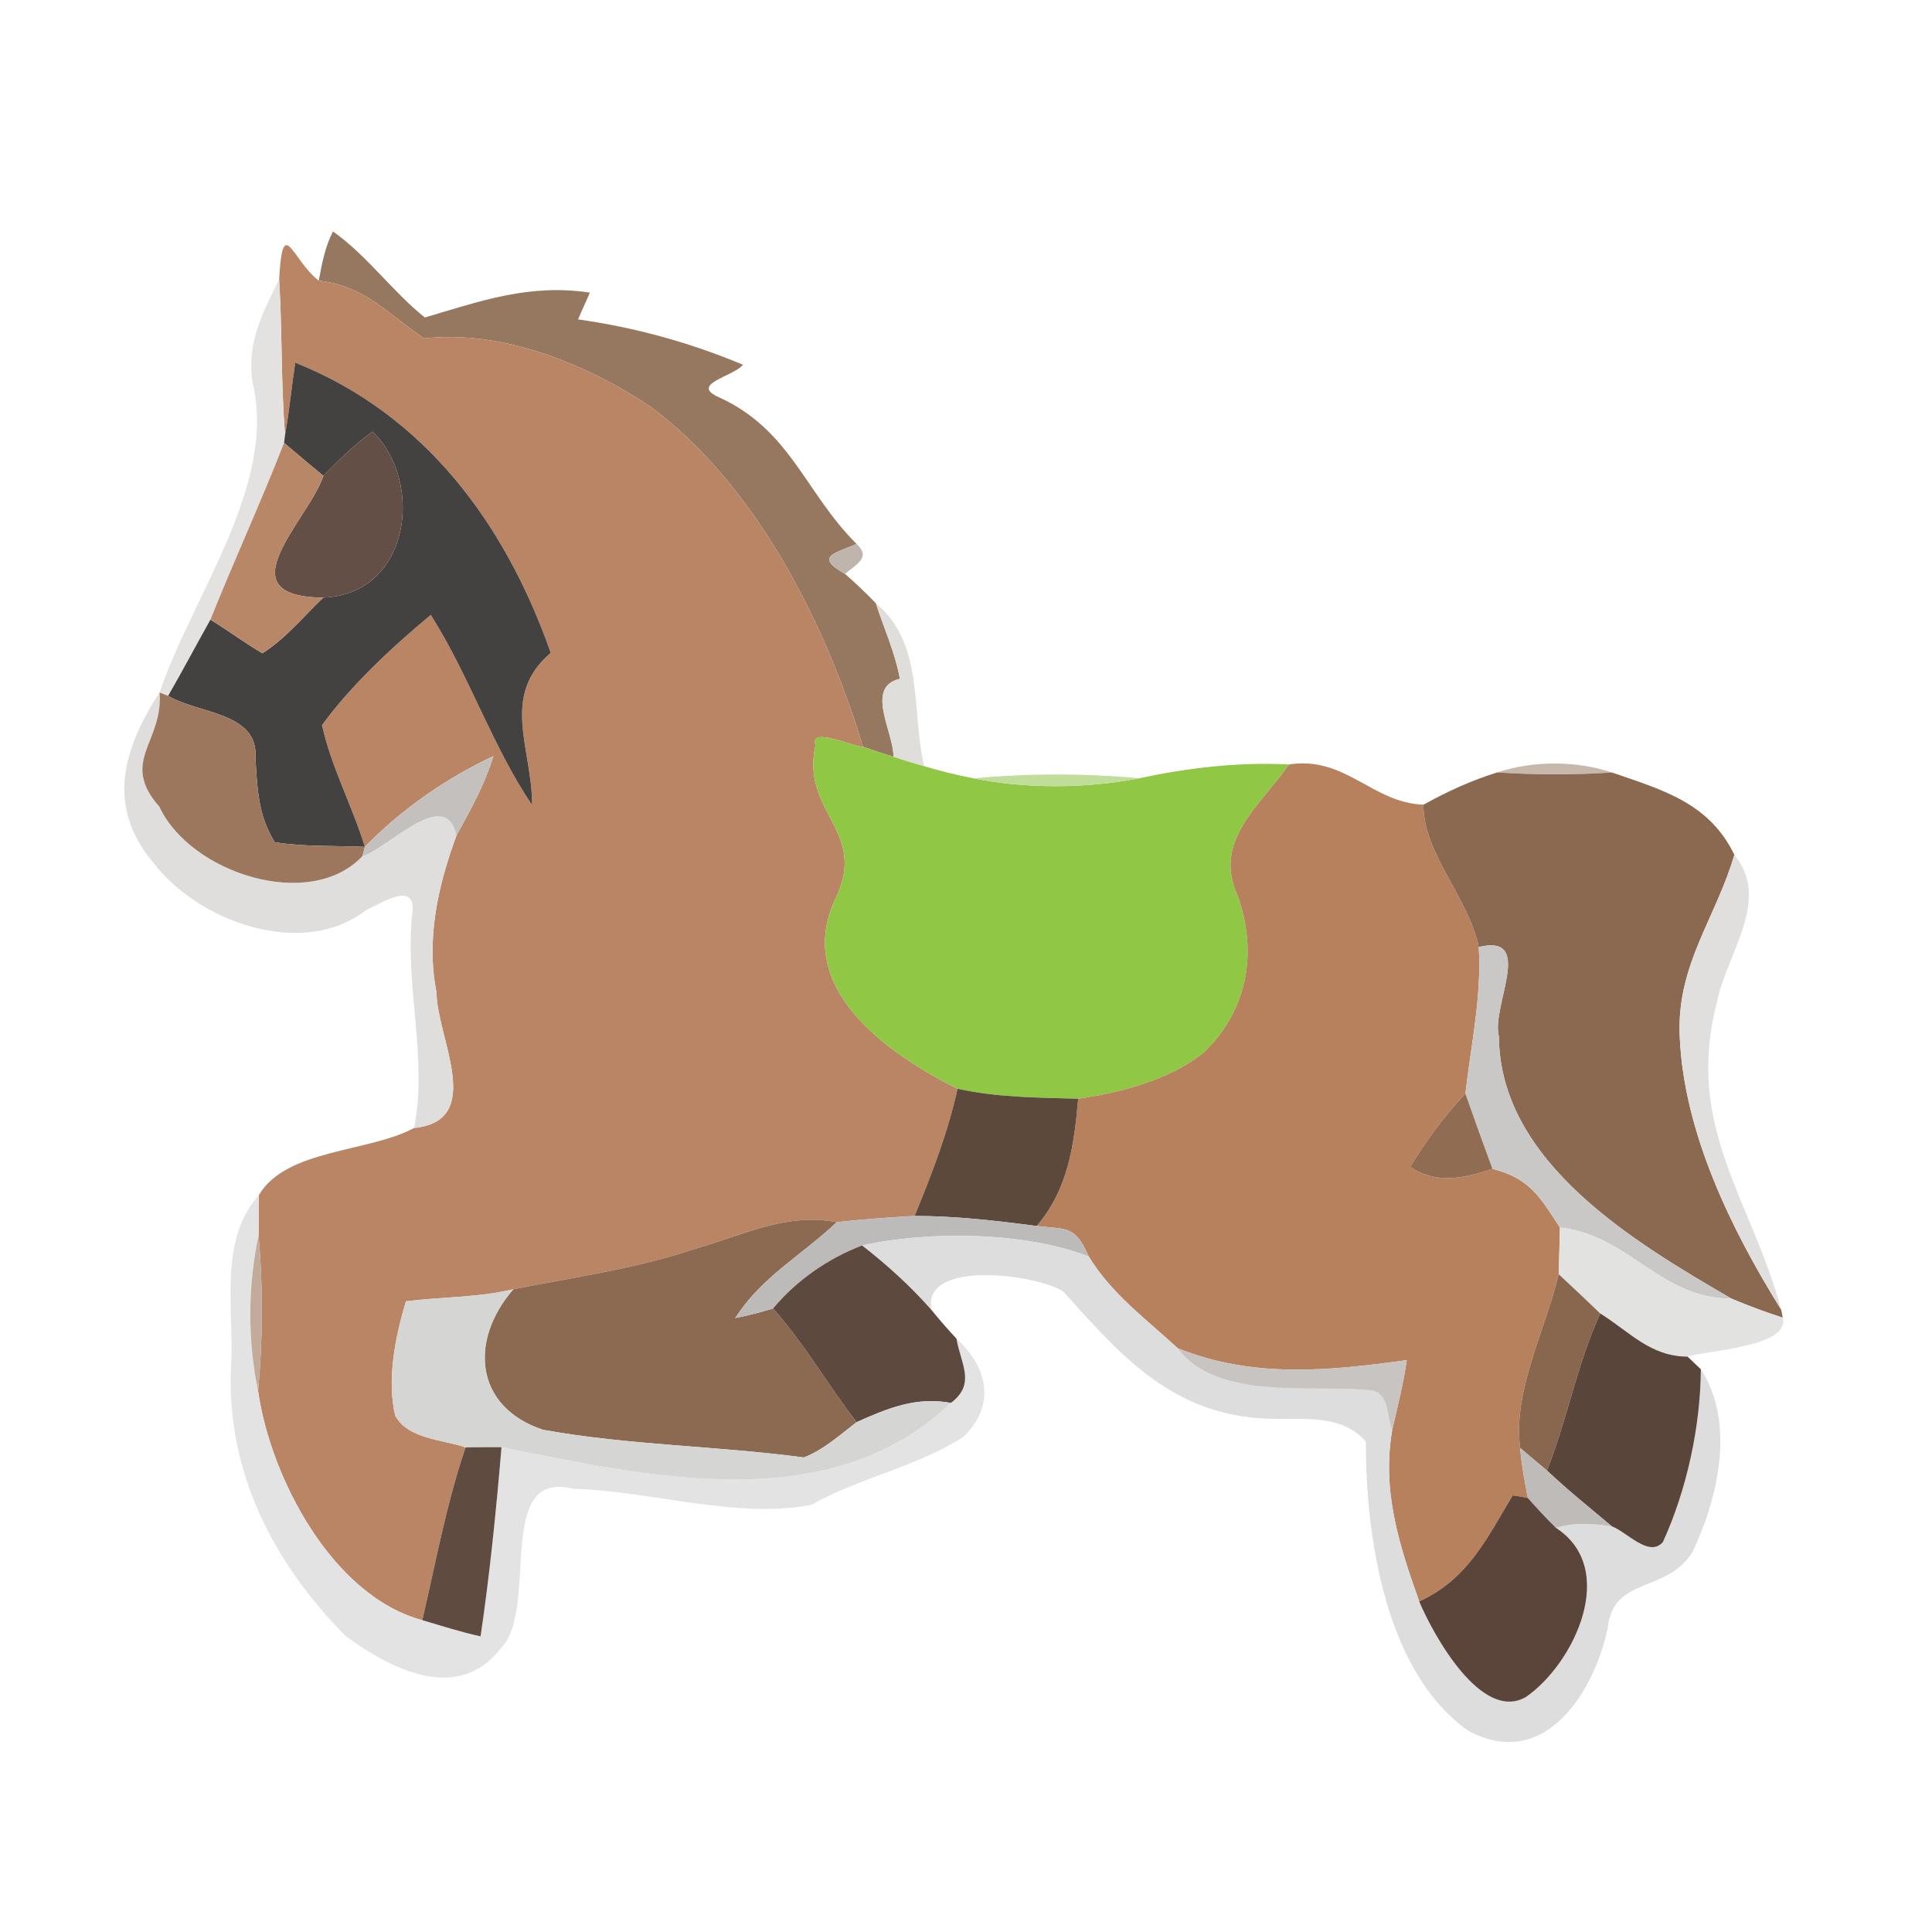 <?xml version="1.0" encoding="UTF-8" standalone="no"?>
<!DOCTYPE svg PUBLIC "-//W3C//DTD SVG 1.1//EN" "http://www.w3.org/Graphics/SVG/1.1/DTD/svg11.dtd">
<svg viewBox="0 0 192 192" height="192.0pt" width="192.0pt" xmlns="http://www.w3.org/2000/svg" version="1.1">
<path d="M 33.09 23.00 C 36.51 25.42 39.02 29.00 42.22 31.55 C 47.82 29.90 52.60 28.18 58.62 29.08 C 58.25 29.97 57.82 30.84 57.45 31.74 C 63.15 32.55 68.53 34.03 73.84 36.25 C 72.87 37.43 68.46 38.18 71.47 39.49 C 78.58 42.74 79.99 48.94 85.12 54.05 C 83.12 54.97 80.80 55.24 83.98 57.04 C 85.05 57.96 86.06 58.94 87.04 59.95 C 87.84 62.43 88.97 64.90 89.43 67.46 C 85.91 68.27 88.83 72.78 88.79 75.21 C 87.78 74.90 86.77 74.56 85.77 74.22 C 82.03 61.89 75.15 48.22 64.62 40.39 C 58.26 36.16 49.89 32.75 42.14 33.63 C 38.48 31.17 36.39 28.45 31.68 27.89 C 31.99 26.20 32.30 24.55 33.09 23.00 Z" fill="#967760" />
<path d="M 31.68 27.89 C 36.39 28.45 38.48 31.17 42.14 33.63 C 49.89 32.75 58.26 36.16 64.62 40.39 C 75.15 48.22 82.03 61.89 85.77 74.22 C 84.91 74.27 80.42 72.14 81.05 74.04 C 79.54 80.70 86.20 82.52 83.12 89.12 C 78.69 98.13 88.22 104.73 95.16 108.20 C 94.19 112.58 92.59 116.71 90.89 120.84 C 88.30 120.98 85.72 121.17 83.15 121.46 C 78.15 120.48 73.86 122.75 69.11 124.10 C 63.19 126.08 57.11 126.92 51.02 128.12 C 47.49 128.97 43.91 128.87 40.34 129.32 C 39.29 132.85 38.42 137.07 39.28 140.70 C 40.58 143.02 43.94 143.05 46.27 143.84 C 44.36 149.46 43.31 155.24 41.97 161.01 C 33.03 158.61 26.88 146.86 25.65 138.24 C 26.13 133.02 26.15 128.00 25.70 122.78 C 25.72 121.44 25.73 120.11 25.72 118.78 C 28.42 114.17 36.58 114.55 41.15 112.10 C 48.30 111.37 43.40 103.10 43.38 98.63 C 42.33 93.31 43.52 88.04 45.36 83.04 C 46.77 80.47 48.18 77.97 49.03 75.14 C 44.37 77.32 39.84 80.46 36.26 84.16 C 35.01 80.09 32.91 76.21 32.00 72.06 C 34.92 68.06 38.99 64.28 42.81 61.11 C 46.63 67.11 48.90 74.11 52.88 80.01 C 52.89 74.38 49.68 69.18 54.73 64.88 C 50.24 52.08 42.23 41.18 29.34 36.04 C 28.98 38.43 28.76 40.83 28.33 43.20 C 27.91 38.06 28.06 32.92 27.74 27.77 C 28.11 21.17 29.00 25.83 31.68 27.89 Z" fill="#b98564" />
<path d="M 27.74 27.77 C 28.06 32.92 27.91 38.06 28.33 43.20 L 28.23 44.01 C 25.93 49.92 23.27 55.68 20.91 61.58 C 19.50 64.10 18.15 66.65 16.71 69.15 L 15.86 68.82 C 19.09 59.24 27.59 48.14 25.09 37.99 C 24.50 34.13 26.08 31.10 27.74 27.77 Z" fill="#e4e2e0" />
<path d="M 29.34 36.04 C 42.23 41.18 50.24 52.08 54.73 64.88 C 49.68 69.18 52.89 74.38 52.88 80.01 C 48.90 74.11 46.63 67.11 42.81 61.11 C 38.99 64.28 34.92 68.06 32.00 72.06 C 32.91 76.21 35.01 80.09 36.26 84.16 C 33.30 84.03 30.25 84.17 27.31 83.70 C 25.65 81.08 25.56 78.31 25.39 75.33 C 25.71 70.75 19.72 70.96 16.71 69.15 C 18.15 66.65 19.50 64.10 20.91 61.58 C 22.66 62.65 24.31 63.89 26.08 64.92 C 28.36 63.49 30.19 61.23 32.13 59.39 C 40.84 59.04 42.14 47.82 37.03 42.90 C 35.25 44.12 33.66 45.76 32.14 47.29 C 30.83 46.21 29.52 45.11 28.23 44.01 L 28.33 43.20 C 28.76 40.83 28.98 38.43 29.34 36.04 Z" fill="#434241" />
<path d="M 37.03 42.90 C 42.14 47.82 40.84 59.04 32.13 59.39 C 22.11 59.31 30.65 51.71 32.14 47.29 C 33.66 45.76 35.25 44.12 37.03 42.90 Z" fill="#634f45" />
<path d="M 28.23 44.01 C 29.52 45.11 30.83 46.21 32.14 47.29 C 30.65 51.71 22.11 59.31 32.13 59.39 C 30.19 61.23 28.36 63.49 26.08 64.92 C 24.31 63.89 22.66 62.65 20.91 61.58 C 23.27 55.68 25.93 49.92 28.23 44.01 Z" fill="#b88768" />
<path d="M 85.12 54.05 C 86.65 55.45 84.97 56.14 83.98 57.04 C 80.80 55.24 83.12 54.97 85.12 54.05 Z" fill="#c0b5ad" />
<path d="M 87.04 59.95 C 91.89 63.97 90.54 70.61 91.84 76.14 C 90.81 75.86 89.79 75.55 88.79 75.21 C 88.83 72.78 85.91 68.27 89.43 67.46 C 88.97 64.90 87.84 62.43 87.04 59.95 Z" fill="#dfdedb" />
<path d="M 15.86 68.82 C 16.25 73.74 11.85 75.66 15.84 80.17 C 18.90 86.76 30.78 90.62 36.01 85.09 C 38.45 84.41 44.32 78.01 45.36 83.04 C 43.52 88.04 42.33 93.31 43.38 98.63 C 43.40 103.10 48.30 111.37 41.15 112.10 C 42.53 105.31 40.24 98.06 40.95 90.99 C 41.54 87.38 38.04 89.68 36.41 90.43 C 30.04 95.36 19.75 91.61 15.25 85.75 C 10.52 80.16 12.22 74.41 15.86 68.82 Z" fill="#dfdedd" />
<path d="M 15.86 68.82 L 16.71 69.15 C 19.72 70.96 25.71 70.75 25.39 75.33 C 25.56 78.31 25.65 81.08 27.31 83.70 C 30.25 84.17 33.30 84.03 36.26 84.16 L 36.01 85.09 C 30.78 90.62 18.90 86.76 15.84 80.17 C 11.85 75.66 16.25 73.74 15.86 68.82 Z" fill="#9c775e" />
<path d="M 85.77 74.22 C 86.77 74.56 87.78 74.90 88.79 75.21 C 89.79 75.55 90.81 75.86 91.84 76.14 C 93.46 76.63 95.09 77.03 96.75 77.35 C 101.95 78.41 108.03 78.37 113.23 77.34 C 118.22 76.28 122.98 75.73 128.10 75.97 C 125.25 80.10 120.49 83.51 122.99 89.00 C 125.02 94.66 123.98 100.43 119.61 104.62 C 116.19 107.34 111.41 108.57 107.15 109.19 C 103.12 109.08 99.13 109.07 95.16 108.20 C 88.22 104.73 78.69 98.13 83.12 89.12 C 86.20 82.52 79.54 80.70 81.05 74.04 C 80.42 72.14 84.91 74.27 85.77 74.22 Z" fill="#90c745" />
<path d="M 49.03 75.14 C 48.18 77.97 46.77 80.47 45.36 83.04 C 44.32 78.01 38.45 84.41 36.01 85.09 L 36.26 84.16 C 39.84 80.46 44.37 77.32 49.03 75.14 Z" fill="#c4c0bd" />
<path d="M 128.10 75.97 C 133.72 75.11 136.35 79.78 141.46 79.97 C 141.43 84.81 145.94 89.19 146.96 94.11 C 147.25 99.08 146.19 103.78 145.63 108.69 C 143.54 110.88 141.72 113.38 140.14 115.96 C 142.78 117.73 145.51 117.08 148.32 116.16 C 152.03 117.10 153.06 118.98 155.02 121.99 C 154.99 123.53 154.95 125.08 154.90 126.63 C 153.58 132.22 150.33 138.23 151.07 143.89 C 151.21 145.57 151.51 147.22 151.84 148.87 C 151.34 148.76 150.84 148.68 150.33 148.61 C 147.74 152.92 145.89 156.92 141.04 159.15 C 139.04 153.53 137.32 148.18 138.35 142.14 C 138.88 139.83 139.47 137.51 139.80 135.17 C 132.00 136.24 124.53 137.00 117.03 133.98 C 113.86 131.04 110.50 128.63 108.20 124.87 C 106.85 121.82 106.14 122.18 103.03 121.84 C 106.15 118.17 106.74 113.82 107.15 109.19 C 111.41 108.57 116.19 107.34 119.61 104.62 C 123.98 100.43 125.02 94.66 122.99 89.00 C 120.49 83.51 125.25 80.10 128.10 75.97 Z" fill="#b7815e" />
<path d="M 160.20 76.77 C 156.36 77.02 152.64 77.02 148.80 76.76 C 152.33 75.58 156.66 75.58 160.20 76.77 Z" fill="#c7b8ac" />
<path d="M 96.75 77.35 C 102.32 76.84 107.67 76.84 113.23 77.34 C 108.03 78.37 101.95 78.41 96.75 77.35 Z" fill="#c0dd9a" />
<path d="M 148.80 76.76 C 152.64 77.02 156.36 77.02 160.20 76.77 C 165.23 78.51 169.85 79.77 172.36 84.95 C 170.49 91.32 166.60 95.90 166.93 103.00 C 167.32 112.51 172.04 122.18 177.01 130.15 L 177.17 130.95 C 175.43 130.39 173.74 129.76 172.06 129.05 C 162.55 123.52 149.04 115.55 148.96 103.01 C 148.16 100.03 152.59 92.77 146.96 94.11 C 145.94 89.19 141.43 84.81 141.46 79.97 C 143.81 78.67 146.24 77.55 148.80 76.76 Z" fill="#8a6950" />
<path d="M 172.36 84.95 C 176.07 89.46 171.56 94.81 170.62 99.62 C 167.40 112.03 174.09 119.25 177.01 130.15 C 172.04 122.18 167.32 112.51 166.93 103.00 C 166.60 95.90 170.49 91.32 172.36 84.95 Z" fill="#e0dfde" />
<path d="M 146.96 94.11 C 152.59 92.77 148.16 100.03 148.96 103.01 C 149.04 115.55 162.55 123.52 172.06 129.05 C 165.02 129.09 161.82 122.70 155.02 121.99 C 153.06 118.98 152.03 117.10 148.32 116.16 C 147.40 113.68 146.51 111.19 145.63 108.69 C 146.19 103.78 147.25 99.08 146.96 94.11 Z" fill="#cac8c7" />
<path d="M 95.16 108.20 C 99.13 109.07 103.12 109.08 107.15 109.19 C 106.74 113.82 106.15 118.17 103.03 121.84 C 98.99 121.31 94.98 120.84 90.89 120.84 C 92.59 116.71 94.19 112.58 95.16 108.20 Z" fill="#5d493c" />
<path d="M 145.63 108.69 C 146.51 111.19 147.40 113.68 148.32 116.16 C 145.51 117.08 142.78 117.73 140.14 115.96 C 141.72 113.38 143.54 110.88 145.63 108.69 Z" fill="#906c52" />
<path d="M 25.72 118.78 C 25.73 120.11 25.72 121.44 25.70 122.78 C 24.62 127.76 24.60 133.25 25.65 138.24 C 26.88 146.86 33.03 158.61 41.97 161.01 C 43.89 161.58 45.81 162.19 47.76 162.62 C 48.68 156.38 49.31 150.10 49.84 143.82 C 64.47 146.74 82.47 150.93 94.50 139.42 C 97.02 137.52 95.48 135.55 95.05 133.03 C 98.15 135.88 99.01 139.59 95.77 142.77 C 91.24 145.72 85.45 146.84 80.63 149.55 C 73.14 150.99 64.64 148.15 56.99 147.96 C 49.05 145.94 53.63 159.97 49.77 163.80 C 45.53 169.34 38.83 165.87 34.38 162.61 C 27.26 155.48 22.50 146.30 22.96 136.00 C 23.32 130.26 21.63 123.36 25.72 118.78 Z" fill="#e3e3e3" />
<path d="M 83.15 121.46 C 79.56 124.86 75.77 126.80 73.06 130.99 C 74.34 130.74 75.59 130.42 76.83 130.03 C 79.95 133.56 82.26 137.61 85.13 141.33 C 83.50 142.58 81.81 144.11 79.88 144.84 C 71.30 143.69 62.46 143.63 53.96 142.09 C 47.16 139.83 46.59 133.22 51.02 128.12 C 57.11 126.92 63.19 126.08 69.11 124.10 C 73.86 122.75 78.15 120.48 83.15 121.46 Z" fill="#8b6a51" />
<path d="M 90.89 120.84 C 94.98 120.84 98.99 121.31 103.03 121.84 C 106.14 122.18 106.85 121.82 108.20 124.87 C 101.77 122.39 92.28 122.31 85.67 123.77 C 82.26 125.09 79.18 127.22 76.83 130.03 C 75.59 130.42 74.34 130.74 73.06 130.99 C 75.77 126.80 79.56 124.86 83.15 121.46 C 85.72 121.17 88.30 120.98 90.89 120.84 Z" fill="#bdbbba" />
<path d="M 155.02 121.99 C 161.82 122.70 165.02 129.09 172.06 129.05 C 173.74 129.76 175.43 130.39 177.17 130.95 C 177.92 133.88 169.58 134.18 167.71 134.82 C 164.00 134.80 161.99 132.38 159.03 130.53 C 157.67 129.22 156.29 127.92 154.90 126.63 C 154.95 125.08 154.99 123.53 155.02 121.99 Z" fill="#e2e2e1" />
<path d="M 25.70 122.78 C 26.15 128.00 26.13 133.02 25.65 138.24 C 24.60 133.25 24.62 127.76 25.70 122.78 Z" fill="#c3ab9b" />
<path d="M 108.20 124.87 C 110.50 128.63 113.86 131.04 117.03 133.98 C 120.93 139.23 130.24 137.58 135.89 138.15 C 138.12 138.16 137.74 140.58 138.35 142.14 C 137.32 148.18 139.04 153.53 141.04 159.15 C 142.42 162.44 147.23 171.19 151.64 168.65 C 156.44 165.34 160.91 155.91 154.62 151.83 C 156.53 151.27 158.24 151.40 160.19 151.69 C 161.65 152.22 163.86 154.82 165.25 153.26 C 167.63 148.06 168.99 141.79 169.03 136.08 C 172.49 141.38 170.74 148.90 168.20 154.23 C 165.59 158.42 160.32 156.56 159.77 161.82 C 158.41 168.19 153.49 176.04 145.96 172.03 C 137.65 166.24 135.71 152.61 135.74 143.27 C 133.04 140.16 128.61 141.27 124.98 140.93 C 116.10 140.20 111.16 134.46 105.66 128.34 C 103.16 126.69 91.62 125.07 92.55 130.16 C 90.47 127.80 88.15 125.70 85.67 123.77 C 92.28 122.31 101.77 122.39 108.20 124.87 Z" fill="#dddddd" />
<path d="M 85.67 123.77 C 88.15 125.70 90.47 127.80 92.55 130.16 C 93.35 131.15 94.18 132.10 95.05 133.03 C 95.48 135.55 97.02 137.52 94.50 139.42 C 91.03 138.78 88.22 139.95 85.13 141.33 C 82.26 137.61 79.95 133.56 76.83 130.03 C 79.18 127.22 82.26 125.09 85.67 123.77 Z" fill="#5e493f" />
<path d="M 154.90 126.63 C 156.29 127.92 157.67 129.22 159.03 130.53 C 156.74 135.53 155.76 141.02 153.74 146.14 C 152.85 145.39 151.95 144.65 151.07 143.89 C 150.33 138.23 153.58 132.22 154.90 126.63 Z" fill="#89674e" />
<path d="M 51.02 128.12 C 46.59 133.22 47.16 139.83 53.96 142.09 C 62.46 143.63 71.30 143.69 79.88 144.84 C 81.81 144.11 83.50 142.58 85.13 141.33 C 88.22 139.95 91.03 138.78 94.50 139.42 C 82.47 150.93 64.47 146.74 49.84 143.82 C 48.65 143.82 47.46 143.82 46.27 143.84 C 43.94 143.05 40.58 143.02 39.28 140.70 C 38.42 137.07 39.29 132.85 40.34 129.32 C 43.91 128.87 47.49 128.97 51.02 128.12 Z" fill="#d5d5d4" />
<path d="M 159.03 130.53 C 161.99 132.38 164.00 134.80 167.71 134.82 L 169.03 136.08 C 168.99 141.79 167.63 148.06 165.25 153.26 C 163.86 154.82 161.65 152.22 160.19 151.69 C 158.01 149.86 155.81 148.10 153.74 146.14 C 155.76 141.02 156.74 135.53 159.03 130.53 Z" fill="#5a453b" />
<path d="M 117.03 133.98 C 124.53 137.00 132.00 136.24 139.80 135.17 C 139.47 137.51 138.88 139.83 138.35 142.14 C 137.74 140.58 138.12 138.16 135.89 138.15 C 130.24 137.58 120.93 139.23 117.03 133.98 Z" fill="#c7c4c2" />
<path d="M 46.27 143.84 C 47.46 143.82 48.65 143.82 49.84 143.82 C 49.31 150.10 48.68 156.38 47.76 162.62 C 45.81 162.19 43.89 161.58 41.97 161.01 C 43.31 155.24 44.36 149.46 46.27 143.84 Z" fill="#604b41" />
<path d="M 151.07 143.89 C 151.95 144.65 152.85 145.39 153.74 146.14 C 155.81 148.10 158.01 149.86 160.19 151.69 C 158.24 151.40 156.53 151.27 154.62 151.83 C 153.65 150.88 152.73 149.89 151.84 148.87 C 151.51 147.22 151.21 145.57 151.07 143.89 Z" fill="#bfbbb8" />
<path d="M 150.33 148.61 C 150.84 148.68 151.34 148.76 151.84 148.87 C 152.73 149.89 153.65 150.88 154.62 151.83 C 160.91 155.91 156.44 165.34 151.64 168.65 C 147.23 171.19 142.42 162.44 141.04 159.15 C 145.89 156.92 147.74 152.92 150.33 148.61 Z" fill="#5b453b" /></svg>